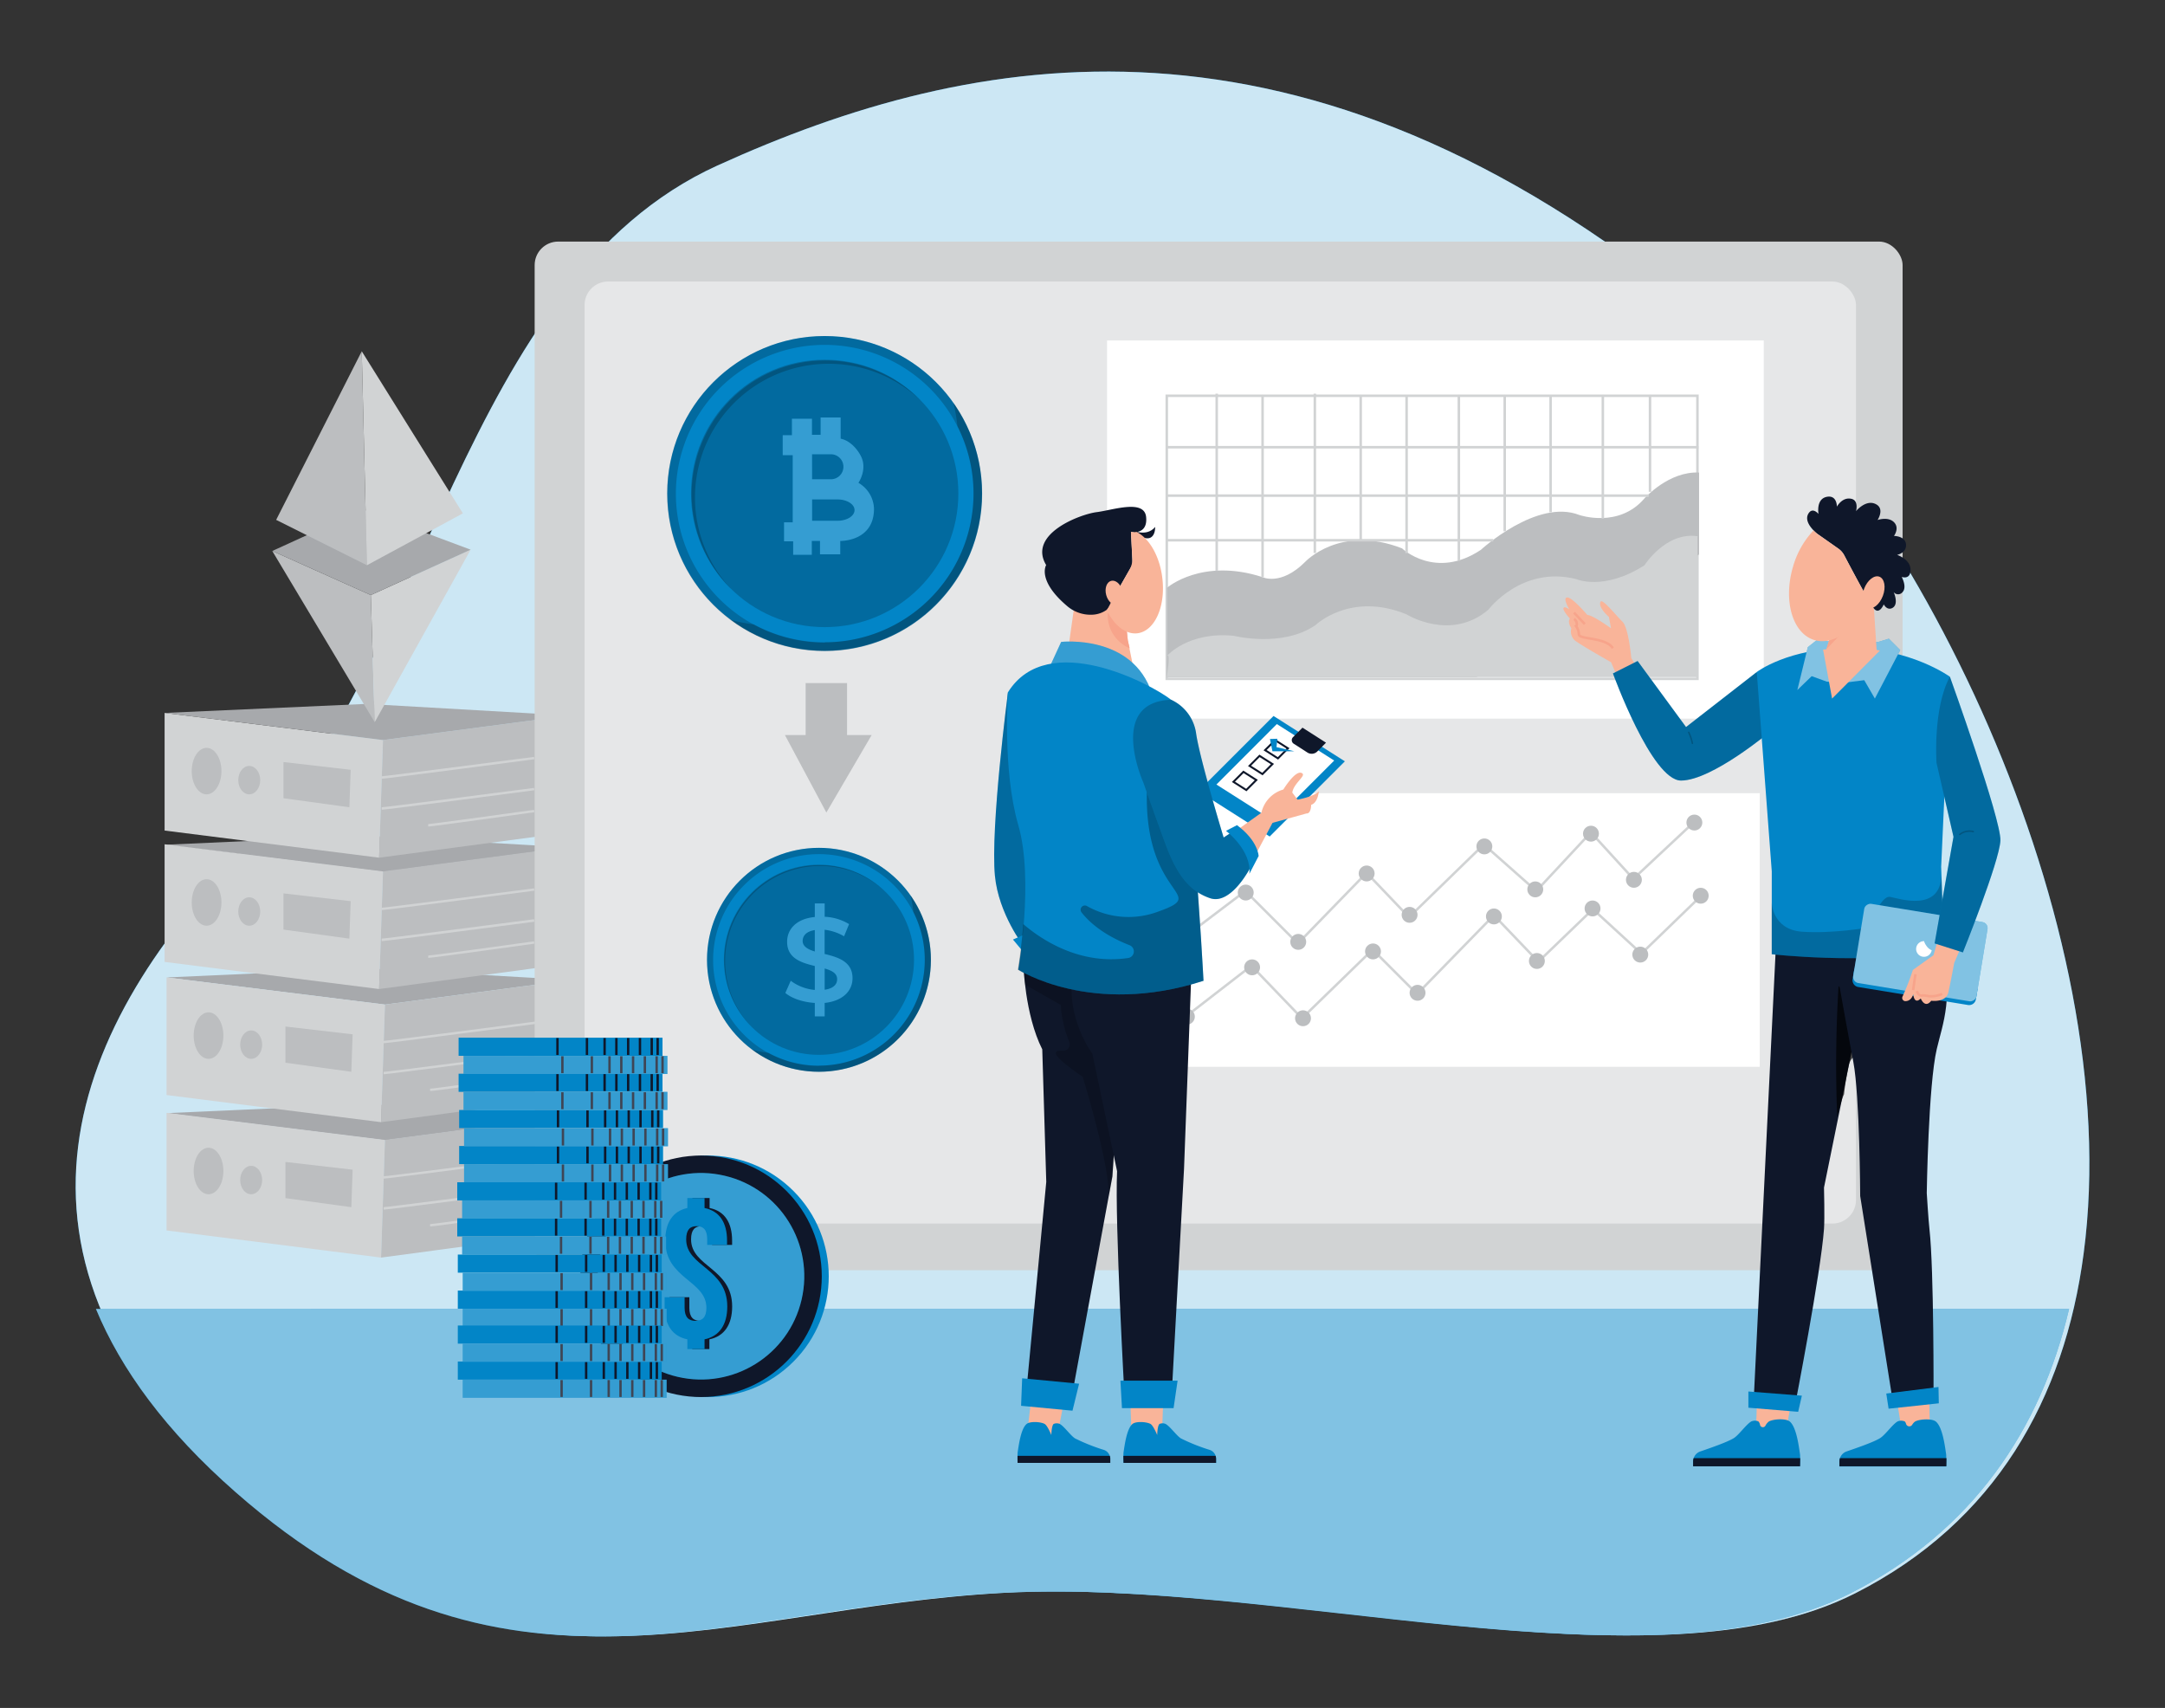 <svg id="f4b56c6e-2273-4b8b-8e2b-711316e198d9" data-name="Layer 1" xmlns="http://www.w3.org/2000/svg" xmlns:xlink="http://www.w3.org/1999/xlink" width="865.76" height="682.89" viewBox="0 0 865.76 682.89"><rect x="0" y="0" width="865.76" height="682.89" fill="#333333" stroke="none"/><defs><clipPath id="aa405b0b-98b9-43c9-aaf0-0d6ccf7eacbf"><polygon id="b7cbf6c3-5164-4d5d-9768-c5e688a5e0a3" data-name="SVGID" points="730.48 272.53 724.47 270.35 718.74 275.89 722.93 258.74 728 254.76 730.58 256.39 742.1 255.96 751.06 256.68 755.33 255.37 759.88 259.92 749.74 279.3 745.49 271.96 736.11 273.13 730.48 272.53" fill="none"/></clipPath><clipPath id="af7b96c0-cae8-46e5-92bf-6561eb7e9637"><rect id="a6984d32-ff81-4325-9cac-db3020ebd146" data-name="SVGID" x="751.88" y="355.89" width="32.09" height="49.95" rx="2.43" transform="translate(267.73 1076.97) rotate(-80.68)" fill="none"/></clipPath></defs><g id="ed5c380c-7f34-4d1a-a075-23f41ba4d9b6" data-name="freepik--background-simple--inject-1"><path d="M833.22,501.23c17.43-131-67.13-305-154.65-376.84C520.45-5.36,389.08,19.73,286.89,66.18S170.21,267.83,99.65,338-11,502.62,96,596.61s193.49,46.23,305.31,40.26,260.31,41,340.59.17C798,608.56,825.58,559.17,833.22,501.23Z" fill="#0285c7"/><path d="M833.22,501.23c17.43-131-67.13-305-154.65-376.84C520.45-5.36,389.08,19.73,286.89,66.18S170.21,267.83,99.65,338-11,502.62,96,596.61s193.49,46.23,305.31,40.26,260.31,41,340.59.17C798,608.56,825.58,559.17,833.22,501.23Z" fill="#fff" opacity="0.8" style="isolation:isolate"/></g><g id="ebbdab79-ed8c-434f-a496-ff92320c3e83" data-name="freepik--Floor--inject-1"><path d="M38.36,523.35c10,24.14,27.87,48.72,55.81,73.23,107.05,94,193.48,46.22,305.31,40.25s260.31,41,340.58.17c48.77-24.78,76-65.44,87.35-113.69Z" fill="#0285c7"/><path d="M38.36,523.35c10,24.14,27.87,48.72,55.81,73.23,107.05,94,193.48,46.22,305.31,40.25s260.31,41,340.58.17c48.77-24.78,76-65.44,87.35-113.69Z" fill="#fff" opacity="0.5" style="isolation:isolate"/></g><polygon points="227.56 338.8 146.43 334.15 65.82 337.76 153.15 348.62 227.56 338.8" fill="#a7a9ac"/><polygon points="228.34 391.84 147.21 387.19 66.6 390.81 153.93 401.66 228.34 391.84" fill="#a7a9ac"/><polygon points="228.34 446.1 147.21 441.45 66.6 445.07 153.93 455.92 228.34 446.1" fill="#a7a9ac"/><polygon points="65.82 285.05 65.82 332.08 151.6 342.93 153.15 295.9 65.82 285.05" fill="#d1d3d4"/><polygon points="153.15 295.9 227.56 286.09 224.98 333.11 151.6 342.93 153.15 295.9" fill="#bcbec0"/><polygon points="227.56 286.09 146.43 281.44 65.82 285.05 153.15 295.9 227.56 286.09" fill="#a7a9ac"/><ellipse cx="82.61" cy="308.31" rx="5.94" ry="9.3" fill="#bcbec0"/><ellipse cx="99.67" cy="311.92" rx="4.39" ry="5.68" fill="#bcbec0"/><polygon points="113.36 304.69 113.36 319.16 139.71 322.77 140.23 307.79 113.36 304.69" fill="#bcbec0"/><path d="M152.63,311.37v-1c1.21,0,40.38-5.07,60.92-7.74l.12.94C211.24,303.93,154.2,311.37,152.63,311.37Z" fill="#d1d3d4"/><path d="M152.63,323.77v-1c1.21,0,40.38-5.06,60.92-7.74l.12.94C211.24,316.33,154.2,323.77,152.63,323.77Z" fill="#d1d3d4"/><path d="M171.24,330.48v-1c1.19,0,28.19-3.71,42.3-5.68l.13.95C212,325,172.8,330.48,171.24,330.48Z" fill="#d1d3d4"/><polygon points="65.82 337.57 65.82 384.6 151.6 395.45 153.15 348.43 65.82 337.57" fill="#d1d3d4"/><polygon points="153.15 348.43 227.56 338.61 224.98 385.63 151.6 395.45 153.15 348.43" fill="#bcbec0"/><ellipse cx="82.61" cy="360.83" rx="5.94" ry="9.3" fill="#bcbec0"/><ellipse cx="99.67" cy="364.45" rx="4.39" ry="5.68" fill="#bcbec0"/><polygon points="113.36 357.21 113.36 371.68 139.71 375.3 140.23 360.31 113.36 357.21" fill="#bcbec0"/><path d="M152.63,363.89v-.95c1.21,0,40.38-5.07,60.92-7.75l.12.94C211.24,356.45,154.2,363.89,152.63,363.89Z" fill="#d1d3d4"/><path d="M152.63,376.29v-1c1.21,0,40.38-5.07,60.92-7.75l.12,1C211.24,368.85,154.2,376.29,152.63,376.29Z" fill="#d1d3d4"/><path d="M171.24,383v-.95c1.19,0,28.19-3.72,42.3-5.68l.13.94C212,377.55,172.8,383,171.24,383Z" fill="#d1d3d4"/><polygon points="66.6 390.81 66.6 437.83 152.38 448.68 153.93 401.66 66.6 390.81" fill="#d1d3d4"/><polygon points="153.93 401.66 228.34 391.84 225.75 438.87 152.38 448.68 153.93 401.66" fill="#bcbec0"/><ellipse cx="83.39" cy="414.06" rx="5.94" ry="9.3" fill="#bcbec0"/><ellipse cx="100.44" cy="417.68" rx="4.39" ry="5.68" fill="#bcbec0"/><polygon points="114.14 410.44 114.14 424.91 140.49 428.53 141.01 413.55 114.14 410.44" fill="#bcbec0"/><path d="M153.41,417.12v-.95c1.21,0,40.37-5.07,60.91-7.75l.12.95C212,409.68,155,417.12,153.41,417.12Z" fill="#d1d3d4"/><path d="M153.41,429.52v-.95c1.21,0,40.37-5.07,60.91-7.75l.12.95C212,422.08,155,429.52,153.41,429.52Z" fill="#d1d3d4"/><path d="M172,436.24v-.95c1.2,0,28.2-3.72,42.31-5.68l.13.94C212.78,430.78,173.58,436.24,172,436.24Z" fill="#d1d3d4"/><polygon points="66.6 444.95 66.6 491.97 152.38 502.82 153.93 455.8 66.6 444.95" fill="#d1d3d4"/><polygon points="153.93 455.8 228.34 445.98 225.75 493 152.38 502.82 153.93 455.8" fill="#bcbec0"/><ellipse cx="83.39" cy="468.2" rx="5.94" ry="9.3" fill="#bcbec0"/><ellipse cx="100.44" cy="471.82" rx="4.39" ry="5.68" fill="#bcbec0"/><polygon points="114.14 464.58 114.14 479.05 140.49 482.67 141.01 467.68 114.14 464.58" fill="#bcbec0"/><path d="M153.41,471.26v-.95c1.21,0,40.37-5.07,60.91-7.75l.12.95C212,463.82,155,471.26,153.41,471.26Z" fill="#d1d3d4"/><path d="M153.41,483.66v-1c1.21,0,40.37-5.07,60.91-7.75l.12,1C212,476.22,155,483.66,153.41,483.66Z" fill="#d1d3d4"/><path d="M172,490.38v-.95c1.2,0,28.2-3.72,42.31-5.68l.13.94C212.78,484.92,173.58,490.38,172,490.38Z" fill="#d1d3d4"/><polygon points="108.88 220.3 148.28 237.93 149.84 288.75 108.88 220.3" fill="#bcbec0"/><polygon points="188.21 219.78 148.28 237.93 149.84 288.75 188.21 219.78" fill="#d1d3d4"/><polygon points="188.21 219.78 145.17 203.71 108.88 220.3 148.28 237.93 188.21 219.78" fill="#a7a9ac"/><polygon points="110.43 207.86 146.73 226 144.66 140.45 110.43 207.86" fill="#bcbec0"/><polygon points="185.1 205.26 146.73 226 144.66 140.45 185.1 205.26" fill="#d1d3d4"/><rect x="213.8" y="96.59" width="547.03" height="411.27" rx="9.41" fill="#d1d3d4"/><rect x="233.76" y="112.56" width="508.43" height="376.66" rx="9.41" fill="#e6e7e8"/><rect x="442.7" y="136.13" width="262.61" height="151.2" fill="#fff"/><rect x="441.09" y="317.14" width="262.61" height="109.4" fill="#fff"/><rect x="466.58" y="158.24" width="212.21" height="113.18" fill="none" stroke="#d1d3d4" stroke-miterlimit="10"/><path d="M466.69,261.7V235s13.94-12.12,38.18-4.24c0,0,7.27,3.64,17-6.06,0,0,13.94-15.15,38.79-5.45,0,0,13.33,12.72,31.51.6,0,0,22.42-20.6,39.39-13.94,0,0,15.76,5.46,26.06-6.66,0,0,9.7-10.91,21.82-10.31V221.7l-89.09,49.09H466.58Z" fill="#bcbec0"/><line x1="466.67" y1="178.81" x2="679.19" y2="178.81" fill="none" stroke="#d1d3d4" stroke-miterlimit="10"/><line x1="466.67" y1="198.17" x2="659.31" y2="198.17" fill="none" stroke="#d1d3d4" stroke-miterlimit="10"/><line x1="466.67" y1="216.01" x2="597.14" y2="216.01" fill="none" stroke="#d1d3d4" stroke-miterlimit="10"/><line x1="486.55" y1="157.4" x2="486.55" y2="228.24" fill="none" stroke="#d1d3d4" stroke-miterlimit="10"/><line x1="504.89" y1="157.91" x2="504.89" y2="230.79" fill="none" stroke="#d1d3d4" stroke-miterlimit="10"/><line x1="525.79" y1="157.4" x2="525.79" y2="221.11" fill="none" stroke="#d1d3d4" stroke-miterlimit="10"/><line x1="544.13" y1="157.91" x2="544.13" y2="216.01" fill="none" stroke="#d1d3d4" stroke-miterlimit="10"/><line x1="562.48" y1="158.31" x2="562.48" y2="221.11" fill="none" stroke="#d1d3d4" stroke-miterlimit="10"/><line x1="583.38" y1="157.91" x2="583.38" y2="224.16" fill="none" stroke="#d1d3d4" stroke-miterlimit="10"/><line x1="601.72" y1="157.91" x2="601.72" y2="212.44" fill="none" stroke="#d1d3d4" stroke-miterlimit="10"/><line x1="620.07" y1="158.31" x2="620.07" y2="204.8" fill="none" stroke="#d1d3d4" stroke-miterlimit="10"/><line x1="640.96" y1="157.91" x2="640.96" y2="207.35" fill="none" stroke="#d1d3d4" stroke-miterlimit="10"/><line x1="659.82" y1="157.91" x2="659.82" y2="196.64" fill="none" stroke="#d1d3d4" stroke-miterlimit="10"/><polyline points="475.38 405.53 500.43 386.14 520.63 407.15 548.91 379.67 566.68 397.45 597.39 365.94 615.17 384.52 636.99 363.51 656.38 381.29 681.43 357.05" fill="none" stroke="#d1d3d4" stroke-miterlimit="10"/><polyline points="471.34 376.44 498 356.24 519.01 377.25 546.48 348.97 563.45 366.74 593.35 337.65 614.36 356.24 636.18 332.81 653.15 351.39 678.2 327.96" fill="none" stroke="#d1d3d4" stroke-miterlimit="10"/><circle cx="474.62" cy="406.49" r="3.18" fill="#bcbec0"/><circle cx="500.7" cy="386.77" r="3.18" fill="#bcbec0"/><circle cx="521.06" cy="407.13" r="3.18" fill="#bcbec0"/><circle cx="549.05" cy="380.41" r="3.18" fill="#bcbec0"/><circle cx="566.86" cy="396.95" r="3.18" fill="#bcbec0"/><circle cx="597.4" cy="366.42" r="3.18" fill="#bcbec0"/><circle cx="614.58" cy="384.23" r="3.18" fill="#bcbec0"/><circle cx="636.84" cy="363.23" r="3.18" fill="#bcbec0"/><circle cx="655.93" cy="381.68" r="3.18" fill="#bcbec0"/><circle cx="680.1" cy="358.14" r="3.18" fill="#bcbec0"/><path d="M466.69,262.21s8.48-9.8,26.67-8c0,0,19.39,4.9,32.72-4.29,0,0,13.94-13.48,36.36-4.29,0,0,17.58,11,32.73-1.84,0,0,13.33-17.76,35.15-12.25,0,0,10.91,4.9,27.27-5.51,0,0,8.49-13.48,21.21-11.64v56.36H466.58S468.2,260.68,466.69,262.21Z" fill="#d1d3d4"/><circle cx="472.07" cy="375.96" r="3.18" fill="#bcbec0"/><circle cx="498.16" cy="356.87" r="3.18" fill="#bcbec0"/><circle cx="519.15" cy="376.59" r="3.18" fill="#bcbec0"/><circle cx="546.51" cy="349.24" r="3.18" fill="#bcbec0"/><circle cx="563.68" cy="365.78" r="3.18" fill="#bcbec0"/><circle cx="593.58" cy="338.42" r="3.18" fill="#bcbec0"/><circle cx="613.94" cy="355.6" r="3.18" fill="#bcbec0"/><circle cx="636.21" cy="333.33" r="3.18" fill="#bcbec0"/><circle cx="653.38" cy="351.78" r="3.18" fill="#bcbec0"/><circle cx="677.56" cy="328.88" r="3.18" fill="#bcbec0"/><circle cx="327.49" cy="383.75" r="44.76" fill="#0285c7"/><circle cx="327.49" cy="383.74" r="38.02" opacity="0.2" style="isolation:isolate"/><path d="M354.87,357.36a38,38,0,0,0-53.76,53.79,38,38,0,0,1,53.14-54.39l.62.62Z" opacity="0.2" style="isolation:isolate"/><path d="M327.52,339a44.78,44.78,0,1,0,44.76,44.79v0A44.78,44.78,0,0,0,327.52,339Zm0,87.17a42.33,42.33,0,1,1,42.31-42.34h0a42.33,42.33,0,0,1-42.31,42.26Z" opacity="0.2" style="isolation:isolate"/><path d="M364.1,358a50.08,50.08,0,0,1,1.14,6.64A42.33,42.33,0,0,1,307.37,421a51.94,51.94,0,0,1-6.55-1.29A44.77,44.77,0,0,0,364.1,358Z" opacity="0.2" style="isolation:isolate"/><path d="M329.77,401v5.38h-3.94V401c-4.7-.29-9.27-1.82-11.77-4l2.15-4.85a18.83,18.83,0,0,0,9.62,3.66v-9.58c-5.33-1.3-11.07-3-11.07-9.68,0-4.9,3.56-9.18,11.07-9.9v-5.43h3.94v5.34a20.54,20.54,0,0,1,9.76,2.93l-2,4.86a19.88,19.88,0,0,0-7.78-2.61v9.69c5.33,1.29,11.16,3,11.16,9.68C340.93,395.93,337.31,400.19,329.77,401Zm-3.94-20.56v-8.57c-3.42.54-4.86,2.27-4.86,4.39s2.08,3.36,4.86,4.18Zm8.94,11.07c0-2.36-2.12-3.46-5-4.28v8.51c3.5-.51,5-2.14,5-4.21Z" fill="#0285c7"/><g opacity="0.2"><path d="M329.77,401v5.38h-3.94V401c-4.7-.29-9.27-1.82-11.77-4l2.15-4.85a18.83,18.83,0,0,0,9.62,3.66v-9.58c-5.33-1.3-11.07-3-11.07-9.68,0-4.9,3.56-9.18,11.07-9.9v-5.43h3.94v5.34a20.54,20.54,0,0,1,9.76,2.93l-2,4.86a19.88,19.88,0,0,0-7.78-2.61v9.69c5.33,1.29,11.16,3,11.16,9.68C340.93,395.93,337.31,400.19,329.77,401Zm-3.94-20.56v-8.57c-3.42.54-4.86,2.27-4.86,4.39s2.08,3.36,4.86,4.18Zm8.94,11.07c0-2.36-2.12-3.46-5-4.28v8.51c3.5-.51,5-2.14,5-4.21Z" fill="#fff"/></g><circle cx="329.78" cy="197.3" r="62.94" fill="#0285c7"/><circle cx="329.78" cy="197.29" r="53.46" opacity="0.2" style="isolation:isolate"/><path d="M368.28,160.2a53.48,53.48,0,0,0-75.6,75.62,53.46,53.46,0,1,1,74.73-76.47q.45.42.87.87Z" opacity="0.2" style="isolation:isolate"/><path d="M329.82,134.36a63,63,0,1,0,62.94,63v0A63,63,0,0,0,329.82,134.36Zm0,122.57a59.52,59.52,0,1,1,59.5-59.53v0a59.52,59.52,0,0,1-59.5,59.41Z" opacity="0.2" style="isolation:isolate"/><path d="M381.26,161.05a70.66,70.66,0,0,1,1.6,9.34,59.52,59.52,0,0,1-81.37,79.28,72.19,72.19,0,0,1-9.22-1.8,63,63,0,0,0,89-86.82Z" opacity="0.2" style="isolation:isolate"/><path d="M343.26,193.05s4-5.71.69-11.25c0,0-2.77-5.36-7.79-6.4v-8.48h-8v6.92h-3.47v-6.41h-8V174H313v8h4v26.84h-3.46v7.61h3.64v5.37h7.44v-5.54h3.29v5.36H336v-5.36s13.32.34,13.5-12.64A12.36,12.36,0,0,0,343.26,193.05Zm-18.53-11.42h7.55a5,5,0,0,1,0,10h-7.54Zm17,22.26c.06,2.38-3,4.33-6.78,4.33h-10.2v-8.53h10.2c3.7,0,6.72,1.87,6.78,4.2Z" fill="#0285c7"/><path d="M343.26,193.05s4-5.71.69-11.25c0,0-2.77-5.36-7.79-6.4v-8.48h-8v6.92h-3.47v-6.41h-8V174H313v8h4v26.84h-3.46v7.61h3.64v5.37h7.44v-5.54h3.29v5.36H336v-5.36s13.32.34,13.5-12.64A12.36,12.36,0,0,0,343.26,193.05Zm-18.53-11.42h7.55a5,5,0,0,1,0,10h-7.54Zm17,22.26c.06,2.38-3,4.33-6.78,4.33h-10.2v-8.53h10.2c3.7,0,6.72,1.87,6.78,4.2Z" fill="#fff" opacity="0.2"/><polygon points="322.17 293.89 322.17 273.12 338.73 273.12 338.73 293.89 348.57 293.89 330.45 324.88 313.88 293.89 322.17 293.89" fill="#bcbec0"/><polygon points="702.92 550.73 702.15 573.37 713.87 573.93 718.13 550.73 702.92 550.73" fill="#f9b499"/><path d="M680,580.31c4-1.37,10.78-3.71,13.34-5.31,2.06-1.29,4.93-5.49,7-6.67a3.57,3.57,0,0,1,2.83,0,2.65,2.65,0,0,1,.65,1.37A1.16,1.16,0,0,0,706,570a4.87,4.87,0,0,1,1.37-1.65c1.81-1,6.71-1.3,8.32,0,2.66,2.18,3.62,9.7,4.11,13.09.13.74,0,4.85,0,4.85H677.05v-1.88A4.29,4.29,0,0,1,680,580.31Z" fill="#0285c7"/><path d="M719.82,586.28H677.05V584.4a3.85,3.85,0,0,1,.23-1.38h42.6C719.88,584.47,719.82,586.28,719.82,586.28Z" fill="#0f172a"/><path d="M710.31,375.24l-9,184.11,16.46,2.74s10.37-53.28,11.63-70.73c.31-4.12,0-16.54,0-16.54l11.65-57.33s7.67-7.08,8.56-40.78Z" fill="#0f172a"/><path d="M734.68,446.5c.63-2.67,1.37-5.29,2.26-7.89a11.33,11.33,0,0,1,.47-1.06A102.86,102.86,0,0,1,739.29,426a6.4,6.4,0,0,1,2.18-3.65,5.3,5.3,0,0,1,3.47-3,70.87,70.87,0,0,0-2.3-10.47c-1-3.59-2.75-7-3.26-10.75-.13-1-.68-2-.5-2.07a33.64,33.64,0,0,1-3.46-1.57l-.21-.16A519.14,519.14,0,0,0,734.68,446.5Z" opacity="0.7" style="isolation:isolate"/><polygon points="699.16 562.85 719.07 564.48 720.55 558.03 699.16 556.36 699.16 562.85" fill="#0285c7"/><polygon points="756.64 547.95 760.88 574.41 771.72 573.56 771.36 546.46 756.64 547.95" fill="#f9b499"/><path d="M738.49,580.31c4-1.37,10.8-3.71,13.35-5.31,2.06-1.29,4.94-5.49,7-6.67a3.59,3.59,0,0,1,2.84,0,2.1,2.1,0,0,1,.51.92,1.36,1.36,0,0,0,1.69,1,1.34,1.34,0,0,0,.83-.66,4.23,4.23,0,0,1,1.1-1.21c1.81-1,6.71-1.3,8.31,0,2.67,2.18,3.63,9.7,4.12,13.09.11.74,0,4.86,0,4.86H735.56V584.4A4.29,4.29,0,0,1,738.49,580.31Z" fill="#0285c7"/><path d="M778.33,586.28H735.56V584.4a4.07,4.07,0,0,1,.22-1.38h42.59C778.37,584.47,778.33,586.28,778.33,586.28Z" fill="#0f172a"/><path d="M733.22,380.8s4.12,23.83,7.91,43.81c2.58,13.56,2.74,53.6,2.74,53.6L757,560.9l16.2-2.18s.2-50.9-1.63-67.23c-.41-3.63-1.08-14.43-1.08-14.43s.62-43.19,4-57.62c2.39-10.29,7.13-21.1,1.37-42.18Z" fill="#0f172a"/><polygon points="754.3 557.18 755.23 563.24 775.31 561.09 775.18 554.56 754.3 557.18" fill="#0285c7"/><path d="M656.77,270.57l-4.43-7.45s-1.07-12.17-3.54-14.55-8-9.35-8.74-8c-1.24,2.19,3.33,6.1,3.33,6.1l.84,4.53s-7.39-5.32-9.48-5.32c0,0-5.9-7-8-7s.85,4.83.85,4.83-2-1.52-2.38-.57,2.57,4.18,2.57,4.18-1.14,1.23.57,3.88a4.84,4.84,0,0,0,1.38,4.84c2.27,1.82,14.51,8.74,14.51,8.74l4.12,9.69Z" fill="#f9b499"/><path d="M629.43,247.53s1.62.66.94,3a5.78,5.78,0,0,1,1,3.13c.16,2.09,10.72,1.06,13.58,5.49" fill="none" stroke="#f7a48b" stroke-miterlimit="10"/><line x1="629.43" y1="244.97" x2="633.74" y2="249.52" fill="none" stroke="#f7a48b" stroke-miterlimit="10"/><path d="M702.51,268.69l-28.28,22-19.37-26.4L645,269.26s15.5,42.83,27.23,42.83c12.47,0,36.18-20,36.18-20S709.9,288.24,702.51,268.69Z" fill="#0285c7"/><path d="M702.51,268.69l-28.28,22-19.37-26.4L645,269.26s15.5,42.83,27.23,42.83c12.47,0,36.18-20,36.18-20S709.9,288.24,702.51,268.69Z" opacity="0.2" style="isolation:isolate"/><g opacity="0.2" style="isolation:isolate"><path d="M676.77,297.51a.28.28,0,0,1-.28-.23,19.77,19.77,0,0,0-1.45-4.34.29.29,0,0,1,.14-.39.3.3,0,0,1,.39.14,20.24,20.24,0,0,1,1.49,4.47.3.3,0,0,1-.23.35Z"/></g><path d="M702.51,268.69l6,79.72v33.11s34.7,4.12,68.92-.87l-1.18-34.1,3.47-76s-15.88-11.49-40.27-11.49S702.51,268.69,702.51,268.69Z" fill="#0285c7"/><path d="M777.45,380.65l-1.09-30.56c-.59,14.72-16.84,9.2-20.51,8.51-3.94-.74-8.47,12.24-8.47,12.24s-15.09,2.59-26.9,1.67-12-11.7-12-11.7v20.71S743.23,385.69,777.45,380.65Z" opacity="0.2" style="isolation:isolate"/><polygon points="730.48 272.53 724.47 270.35 718.74 275.89 722.93 258.74 728 254.76 730.58 256.39 742.1 255.96 751.06 256.68 755.33 255.37 759.88 259.92 749.74 279.3 745.49 271.96 736.11 273.13 730.48 272.53" fill="#0285c7"/><g clip-path="url(#aa405b0b-98b9-43c9-aaf0-0d6ccf7eacbf)"><polygon points="730.48 272.53 724.47 270.35 718.74 275.89 722.93 258.74 728 254.76 730.58 256.39 742.1 255.96 751.06 256.68 755.33 255.37 759.88 259.92 749.74 279.3 745.49 271.96 736.11 273.13 730.48 272.53" fill="#fff" opacity="0.5" style="isolation:isolate"/></g><path d="M750.44,259.86l-1.37-21-13.25,2.35-2.75,9.85-2.74,8.53-1.3.14,3.6,19.59,19.13-19.21Z" fill="#f9b499"/><path d="M741.52,387.3l-.7,4.24a2.75,2.75,0,0,0,2.21,3.08l44,7.22a2.75,2.75,0,0,0,3.09-2.21l.68-4.24Z" fill="#0285c7"/><rect x="751.88" y="355.89" width="32.09" height="49.95" rx="2.43" transform="translate(267.73 1076.97) rotate(-80.68)" fill="#0285c7"/><g clip-path="url(#af7b96c0-cae8-46e5-92bf-6561eb7e9637)"><rect x="751.88" y="355.89" width="32.09" height="49.95" rx="2.43" transform="translate(267.73 1076.97) rotate(-80.68)" fill="#fff" opacity="0.5" style="isolation:isolate"/></g><path d="M775.6,373.69l-2.43,8.23-8.23,5.89a97.49,97.49,0,0,1-4.11,10.57,1.28,1.28,0,0,0,.51,1.75,1.21,1.21,0,0,0,.56.16c1.13,0,2.47-.53,3.19-2.74,0,0,.32,4.33,3,1.68,0,0,1.64,4.2,4.19.9,0,0,5.91.87,6.86-3.39S781.47,385,781.47,385l3.76-8.82Z" fill="#f9b499"/><line x1="765.04" y1="395.86" x2="765.97" y2="389.51" fill="none" stroke="#f7a48b" stroke-miterlimit="10"/><path d="M766.51,396.27s.64,2.1,2.09,1.76,3.53,1.27,8.06-.63" fill="none" stroke="#f7a48b" stroke-miterlimit="10"/><path d="M779.74,270.57s20.58,57.18,20.2,65.53-15,44.7-15,44.7l-11.31-3.6,7.55-42.62L774.39,305S772.86,283.24,779.74,270.57Z" fill="#0285c7"/><path d="M779.74,270.57s20.58,57.18,20.2,65.53-15,44.7-15,44.7l-11.31-3.6,7.55-42.62L774.39,305S772.86,283.24,779.74,270.57Z" opacity="0.2" style="isolation:isolate"/><g opacity="0.2" style="isolation:isolate"><path d="M783.7,333.92a.32.32,0,0,1-.24-.11.3.3,0,0,1,.06-.41,6.65,6.65,0,0,1,5.65-1.19.29.29,0,0,1-.14.57,6.08,6.08,0,0,0-5.16,1.08A.27.27,0,0,1,783.7,333.92Z"/></g><path d="M770.32,378.11a5.71,5.71,0,0,1-.91-1.81,3.13,3.13,0,1,0,3.05,3.63h0A4.68,4.68,0,0,1,770.32,378.11Z" fill="#fff"/><polygon points="730.33 259.63 732.42 252.88 744.2 244.99 730.33 259.63" fill="#f7a48b"/><path d="M764,227.81c0,4.19-3.54,2.85-3.54,2.85s2.23,4,.38,6.05a2.25,2.25,0,0,1-3.13.47,2.33,2.33,0,0,1-.47-.47s2.32,5-.61,6.43c-2.1,1-3.34-1.49-3.34-1.49s-1.77,4.3-3.91,1.67a34.5,34.5,0,0,1-2.06-3.23c-3-5.16-8-14.54-9.9-18.19a7.12,7.12,0,0,0-2.2-2.49l-8.52-6a14.84,14.84,0,0,1-1.49-1.36c-1.64-1.69-3.76-4.66-1.71-7.17,1.62-1.95,3.7.61,3.7.61s-1.11-6,3.35-6.85c4.11-.77,4,3.94,4,3.94s2.12-4,5.84-3.13c3,.71,1.82,4.91,1.82,4.91s4-4.91,8-2.75c3.53,1.85.62,6.3.62,6.3s4.2-1.48,6.55.88,0,5.49,0,5.49,4.62,0,4.82,3.45-3.58,4.12-3.58,4.12S764,223.61,764,227.81Z" fill="#0f172a"/><path d="M747.31,240.09c-4.72,11.25-13.87,18.16-21.73,15.83-8.77-2.6-12.6-15.75-8.56-29.37a35.07,35.07,0,0,1,8.18-14.47,14.84,14.84,0,0,0,1.49,1.36l8.22,5.76a8.61,8.61,0,0,1,2.67,3C739.61,226.08,744.39,235.08,747.31,240.09Z" fill="#f9b499"/><ellipse cx="749.2" cy="236.86" rx="6.7" ry="4.01" transform="translate(262.79 853.96) rotate(-69.3)" fill="#f9b499"/><polygon points="451 256.04 453.5 268.35 425.76 269.51 430.58 235.41 449.26 237.58 451 256.04" fill="#f9b499"/><path d="M451.79,211.59s6.44,3.6,10.15-.9C461.94,210.69,462.35,220.29,451.79,211.59Z" fill="#0f172a"/><polygon points="414.87 537.9 410.86 572.37 422.78 574.21 429.36 540.13 414.87 537.9" fill="#f9b499"/><path d="M409.26,385.56s.48,20,7.53,34l1.6,53L410.26,558l18.09,1.73,16.47-89.34,5.48-80.94Z" fill="#0f172a"/><path d="M447.75,428.38l-1.51-9.51L439.38,389l-1.26-.64-28.81-2.75a67.55,67.55,0,0,0,.65,8.12l14.22,8.07a47.64,47.64,0,0,0,3.39,14.75,2.59,2.59,0,0,1-1.4,3.39,2.62,2.62,0,0,1-1.21.19c-1.46-.11-2.74,0-2.74,1,0,2.22,10.73,9.4,10.73,9.4s10.82,35,10.44,47.9l1.47-7.95Z" opacity="0.2" style="isolation:isolate"/><polygon points="451.25 540.16 452.55 574.84 464.61 574.84 465.9 540.16 451.25 540.16" fill="#f9b499"/><path d="M483.82,579.73a76.11,76.11,0,0,1-11.58-4.61c-1.78-1.12-4.28-4.75-6.12-5.78a3,3,0,0,0-2.44,0c-.88.71-.92,4.43-.92,4.43s-1.55-3.79-2.68-4.43c-1.56-.88-5.81-1.14-7.2,0-2.3,1.88-3.14,8.41-3.59,11.35-.11.64,0,4.21,0,4.21h37v-1.64A3.73,3.73,0,0,0,483.82,579.73Z" fill="#0285c7"/><path d="M476.48,387.21l-3,80.13-5,91.49H449.71s-3.95-70.23-3-90.54l-9.89-47s-10.39-13.86-7.92-30.66Z" fill="#0f172a"/><polygon points="448.04 552.03 448.66 563.03 469.3 563.03 470.91 552.03 448.04 552.03" fill="#0285c7"/><polygon points="408.75 551.08 408.32 562.08 428.88 564.04 431.52 553.25 408.75 551.08" fill="#0285c7"/><polygon points="507.73 334.46 479.21 316.32 509.27 286.27 537.8 304.4 507.73 334.46" fill="#0285c7"/><polygon points="509.36 328.26 486.43 313.68 510.6 289.5 533.53 304.09 509.36 328.26" fill="#fff"/><path d="M511.09,303.72,505.27,300l4.57-4.55,5.82,3.69Zm-4.58-3.84,4.47,2.85,3.44-3.44L510,296.45Z" fill="#0f172a"/><path d="M504.88,310l-5.82-3.71,4.56-4.57,5.83,3.71Zm-4.59-3.85,4.48,2.85,3.44-3.44-4.49-2.85Z" fill="#0f172a"/><path d="M498.44,316.38l-5.83-3.71,4.57-4.57,5.82,3.71Zm-4.59-3.84,4.48,2.85,3.43-3.44-4.47-2.85Z" fill="#0f172a"/><path d="M520.85,290.94l-3.79,3.8a1.69,1.69,0,0,0,0,2.39,1.09,1.09,0,0,0,.29.23l5.48,3.53a3.17,3.17,0,0,0,3.93-.42l3.5-3.52Z" fill="#0f172a"/><path d="M419.35,267.53l5-10.88s28.68-3.21,36.34,20.77Z" fill="#0285c7"/><path d="M419.35,267.53l5-10.88s28.68-3.21,36.34,20.77Z" fill="#fff" opacity="0.2" style="isolation:isolate"/><path d="M403.07,276.8S396,331,397.87,350.25c1.48,15.2,11.5,28.07,11.5,28.07l14.84-5.82-7.55-22.25s2.35-40.06,4.57-49.39Z" fill="#0285c7"/><path d="M403.07,276.8S396,331,397.87,350.25c1.48,15.2,11.5,28.07,11.5,28.07l14.84-5.82-7.55-22.25s2.35-40.06,4.57-49.39Z" opacity="0.2" style="isolation:isolate"/><polygon points="405.07 375.66 409.26 380.67 426.4 373.98 424.18 367.3 405.07 375.66" fill="#0285c7"/><path d="M403.07,276.8s-2.24,31.16,4.12,53.05,0,57.85,0,57.85,29.23,18.92,74.08,4.45c0,0-5.56-106.46-13-112.39S419,251.21,403.07,276.8Z" fill="#0285c7"/><path d="M481.27,392.15s-1.91-36.49-5-67.94c-6.49-15.75-17.09-36.72-17.66-7.27-.82,42.6,25.4,40.09,4.63,47.51a33.77,33.77,0,0,1-28.65-2.22,1.7,1.7,0,0,0-2.11,2.56c5.21,6.63,13.13,10.76,19.21,13.13a2.66,2.66,0,0,1-.55,5.12c-19.57,2.89-34.9-7.51-41.94-13.56-.82,10.49-2.18,18.22-2.18,18.22S436.42,406.62,481.27,392.15Z" opacity="0.3" style="isolation:isolate"/><path d="M468.32,279.78a17.45,17.45,0,0,1,10,13.52c1.48,10.21,11,41.56,11,41.56l3.15-2.05A13.12,13.12,0,0,1,500,346.88S492.32,362,483.9,359.13c-8.66-2.94-13.5-10-17.83-21.6-2.29-6.17-8.91-24.77-8.91-24.77S442.76,280.69,468.32,279.78Z" fill="#0285c7"/><path d="M468.32,279.78a17.45,17.45,0,0,1,10,13.52c1.48,10.21,11,41.56,11,41.56l3.15-2.05A13.12,13.12,0,0,1,500,346.88S492.32,362,483.9,359.13c-8.66-2.94-13.5-10-17.83-21.6-2.29-6.17-8.91-24.77-8.91-24.77S442.76,280.69,468.32,279.78Z" opacity="0.2" style="isolation:isolate"/><path d="M494.53,332l9.89-7.05a12.51,12.51,0,0,1,8.78-9.28s4.57-7.54,7.17-6.66-3.09,4-3.59,7.9l2.1,2.81s6.86-1.21,8.54-3.43c0,0-.37,4.71-3.09,5.49,0,0,0,3.58-1.85,3.46L508.87,329,501,343.8Z" fill="#f9b499"/><path d="M490.27,332.2s10.31,7.79,9.33,17.19l3.71-7.12s-.12-6-8.65-12.35Z" fill="#0285c7"/><path d="M449.29,584.9h37v-1.64a4,4,0,0,0-.19-1.18H449.23C449.23,583.33,449.29,584.9,449.29,584.9Z" fill="#0f172a"/><path d="M441.48,579.73a76.53,76.53,0,0,1-11.58-4.61c-1.78-1.12-4.28-4.75-6.1-5.78a3.09,3.09,0,0,0-2.46,0c-.87.71-.92,4.43-.92,4.43s-1.53-3.79-2.67-4.43c-1.57-.88-5.82-1.14-7.2,0-2.31,1.88-3.15,8.41-3.6,11.35-.11.64,0,4.21,0,4.21h37v-1.64A3.71,3.71,0,0,0,441.48,579.73Z" fill="#0285c7"/><path d="M406.92,584.9H444v-1.64a3.7,3.7,0,0,0-.2-1.18h-36.9C406.87,583.33,406.92,584.9,406.92,584.9Z" fill="#0f172a"/><polygon points="507.84 295.47 508.83 300.38 517.58 300.38 510.46 298.72 510.8 295.38 507.84 295.47" fill="#0285c7"/><path d="M450.56,252.42,451,256l.76,3.22a14.82,14.82,0,0,1-7.25-6.73A14.6,14.6,0,0,1,443,245l10.42,2.58Z" fill="#f7a48b"/><path d="M454.52,212.72a7.16,7.16,0,0,1-2.24,0l.64,12.91-8.23,14.46-.89,2.23-1.26,1.51a10.54,10.54,0,0,1-5.6,1.94,14.39,14.39,0,0,1-10.26-3.5c-12.12-10.29-8.33-16.34-8.33-16.34-7.47-12.46,13.65-20.34,20.19-21.16s19.11-5.3,19.79,2C458.75,211.21,456.41,212.44,454.52,212.72Z" fill="#0f172a"/><path d="M454.88,253.2c-4.68.59-9.3-3.13-12.24-9.15l2.05-4,7.09-12.46a7.9,7.9,0,0,0,1-4.3l-.53-10.61a7.16,7.16,0,0,0,2.24,0c5,2.48,9.19,9.51,10.28,18.2C466.25,242.35,461.81,252.32,454.88,253.2Z" fill="#f9b499"/><ellipse cx="443.37" cy="237.22" rx="3.35" ry="4.93" transform="matrix(0.97, -0.26, 0.26, 0.97, -46.14, 122.2)" fill="#f9b499"/><circle cx="283.13" cy="510.3" r="48.28" transform="translate(-277.91 349.67) rotate(-45)" fill="#0285c7"/><circle cx="280.34" cy="510.3" r="48.28" fill="#0f172a"/><circle cx="280.34" cy="510.29" r="41.29" transform="translate(-280.19 667.77) rotate(-76.91)" fill="#0285c7"/><circle cx="280.34" cy="510.29" r="41.29" transform="translate(-280.19 667.77) rotate(-76.91)" fill="#fff" opacity="0.2"/><path d="M276.89,483v-4h6.87v4c6,1.22,9,5.81,9,13.07v1.68h-8v-2.22c0-3.81-1.53-5.27-4.2-5.27s-4.21,1.45-4.21,5.27c0,11,16.43,11.54,16.43,26.83,0,7.26-3.13,11.92-9.1,13.15v3.89h-6.87V535.5c-6-1.23-9.09-5.89-9.09-13.15v-3.67h7.94v4.24c0,3.81,1.69,5.2,4.36,5.2s4.36-1.38,4.36-5.2c0-11-16.44-11.54-16.44-26.82C268,488.87,271,484.29,276.89,483Z" fill="#0f172a"/><path d="M274.86,483v-4h6.88v4c6,1.22,9,5.81,9,13.07v1.68H282.8v-2.22c0-3.81-1.52-5.27-4.2-5.27s-4.2,1.45-4.2,5.27c0,11,16.43,11.54,16.43,26.83,0,7.26-3.13,11.92-9.09,13.15v3.89h-6.88V535.5c-6.05-1.23-9.09-5.89-9.09-13.15v-3.67h8v4.24c0,3.81,1.68,5.2,4.36,5.2s4.35-1.38,4.35-5.2c0-11-16.43-11.54-16.43-26.82C266,488.87,269,484.29,274.86,483Z" fill="#0285c7"/><rect x="183.39" y="414.9" width="81.54" height="7.25" fill="#0285c7"/><rect x="260.14" y="415.06" width="0.95" height="6.76" fill="#0f172a"/><rect x="262.51" y="415.06" width="0.95" height="6.76" fill="#0f172a"/><rect x="255.44" y="415.06" width="0.95" height="6.76" fill="#0f172a"/><rect x="250.72" y="415.06" width="0.95" height="6.76" fill="#0f172a"/><rect x="246.01" y="415.06" width="0.95" height="6.76" fill="#0f172a"/><rect x="241.3" y="415.06" width="0.95" height="6.76" fill="#0f172a"/><rect x="234.24" y="415.06" width="0.95" height="6.76" fill="#0f172a"/><rect x="222.45" y="415.06" width="0.95" height="6.76" fill="#0f172a"/><rect x="183.39" y="429.3" width="81.54" height="7.25" fill="#0285c7"/><rect x="260.14" y="429.46" width="0.95" height="6.76" fill="#0f172a"/><rect x="262.51" y="429.46" width="0.95" height="6.76" fill="#0f172a"/><rect x="255.44" y="429.46" width="0.95" height="6.76" fill="#0f172a"/><rect x="250.72" y="429.46" width="0.95" height="6.76" fill="#0f172a"/><rect x="246.01" y="429.46" width="0.95" height="6.76" fill="#0f172a"/><rect x="241.3" y="429.46" width="0.95" height="6.76" fill="#0f172a"/><rect x="234.24" y="429.46" width="0.95" height="6.76" fill="#0f172a"/><rect x="222.45" y="429.46" width="0.95" height="6.76" fill="#0f172a"/><rect x="185.36" y="422.17" width="81.54" height="7.25" fill="#0285c7"/><rect x="262.11" y="422.33" width="0.95" height="6.76" fill="#0f172a"/><rect x="264.47" y="422.33" width="0.95" height="6.76" fill="#0f172a"/><rect x="257.4" y="422.33" width="0.95" height="6.76" fill="#0f172a"/><rect x="252.69" y="422.33" width="0.95" height="6.76" fill="#0f172a"/><rect x="247.98" y="422.33" width="0.95" height="6.76" fill="#0f172a"/><rect x="243.26" y="422.33" width="0.95" height="6.76" fill="#0f172a"/><rect x="236.2" y="422.33" width="0.95" height="6.76" fill="#0f172a"/><rect x="224.42" y="422.33" width="0.95" height="6.76" fill="#0f172a"/><rect x="185.36" y="422.17" width="81.54" height="7.25" fill="#fff" opacity="0.2"/><rect x="185.36" y="436.55" width="81.54" height="7.25" fill="#0285c7"/><rect x="262.11" y="436.71" width="0.95" height="6.76" fill="#0f172a"/><rect x="264.47" y="436.71" width="0.95" height="6.76" fill="#0f172a"/><rect x="257.4" y="436.71" width="0.95" height="6.76" fill="#0f172a"/><rect x="252.69" y="436.71" width="0.95" height="6.76" fill="#0f172a"/><rect x="247.98" y="436.71" width="0.95" height="6.76" fill="#0f172a"/><rect x="243.26" y="436.71" width="0.95" height="6.76" fill="#0f172a"/><rect x="236.2" y="436.71" width="0.95" height="6.76" fill="#0f172a"/><rect x="224.42" y="436.71" width="0.95" height="6.76" fill="#0f172a"/><rect x="185.36" y="436.55" width="81.54" height="7.25" fill="#fff" opacity="0.2"/><rect x="183.61" y="443.8" width="81.54" height="7.25" fill="#0285c7"/><rect x="260.37" y="443.96" width="0.95" height="6.76" fill="#0f172a"/><rect x="262.73" y="443.96" width="0.95" height="6.76" fill="#0f172a"/><rect x="255.66" y="443.96" width="0.95" height="6.76" fill="#0f172a"/><rect x="250.94" y="443.96" width="0.95" height="6.76" fill="#0f172a"/><rect x="246.23" y="443.96" width="0.95" height="6.76" fill="#0f172a"/><rect x="241.52" y="443.96" width="0.95" height="6.76" fill="#0f172a"/><rect x="234.46" y="443.96" width="0.95" height="6.76" fill="#0f172a"/><rect x="222.67" y="443.96" width="0.95" height="6.76" fill="#0f172a"/><rect x="183.61" y="458.2" width="81.54" height="7.25" fill="#0285c7"/><rect x="260.37" y="458.37" width="0.95" height="6.76" fill="#0f172a"/><rect x="262.73" y="458.37" width="0.95" height="6.76" fill="#0f172a"/><rect x="255.66" y="458.37" width="0.95" height="6.76" fill="#0f172a"/><rect x="250.94" y="458.37" width="0.95" height="6.76" fill="#0f172a"/><rect x="246.23" y="458.37" width="0.95" height="6.76" fill="#0f172a"/><rect x="241.52" y="458.37" width="0.95" height="6.76" fill="#0f172a"/><rect x="234.46" y="458.37" width="0.95" height="6.76" fill="#0f172a"/><rect x="222.67" y="458.37" width="0.95" height="6.76" fill="#0f172a"/><rect x="185.58" y="451.08" width="81.54" height="7.25" fill="#0285c7"/><rect x="262.33" y="451.24" width="0.95" height="6.76" fill="#0f172a"/><rect x="264.69" y="451.24" width="0.95" height="6.76" fill="#0f172a"/><rect x="257.62" y="451.24" width="0.95" height="6.76" fill="#0f172a"/><rect x="252.91" y="451.24" width="0.95" height="6.76" fill="#0f172a"/><rect x="248.2" y="451.24" width="0.95" height="6.76" fill="#0f172a"/><rect x="243.48" y="451.24" width="0.95" height="6.76" fill="#0f172a"/><rect x="236.42" y="451.24" width="0.95" height="6.76" fill="#0f172a"/><rect x="224.64" y="451.24" width="0.95" height="6.76" fill="#0f172a"/><rect x="185.58" y="451.08" width="81.54" height="7.25" fill="#fff" opacity="0.2"/><rect x="185.58" y="465.46" width="81.54" height="7.25" fill="#0285c7"/><rect x="262.33" y="465.62" width="0.95" height="6.76" fill="#0f172a"/><rect x="264.69" y="465.62" width="0.95" height="6.76" fill="#0f172a"/><rect x="257.62" y="465.62" width="0.95" height="6.76" fill="#0f172a"/><rect x="252.91" y="465.62" width="0.95" height="6.76" fill="#0f172a"/><rect x="248.2" y="465.62" width="0.95" height="6.76" fill="#0f172a"/><rect x="243.48" y="465.62" width="0.95" height="6.76" fill="#0f172a"/><rect x="236.42" y="465.62" width="0.95" height="6.76" fill="#0f172a"/><rect x="224.64" y="465.62" width="0.95" height="6.76" fill="#0f172a"/><rect x="185.58" y="465.46" width="81.54" height="7.25" fill="#fff" opacity="0.2"/><rect x="182.85" y="472.71" width="81.54" height="7.25" fill="#0285c7"/><rect x="259.6" y="472.87" width="0.95" height="6.76" fill="#0f172a"/><rect x="261.97" y="472.87" width="0.95" height="6.76" fill="#0f172a"/><rect x="254.9" y="472.87" width="0.95" height="6.76" fill="#0f172a"/><rect x="250.18" y="472.87" width="0.95" height="6.76" fill="#0f172a"/><rect x="245.47" y="472.87" width="0.95" height="6.76" fill="#0f172a"/><rect x="240.76" y="472.87" width="0.95" height="6.76" fill="#0f172a"/><rect x="233.7" y="472.87" width="0.95" height="6.76" fill="#0f172a"/><rect x="221.91" y="472.87" width="0.95" height="6.76" fill="#0f172a"/><rect x="182.85" y="487.11" width="81.54" height="7.25" fill="#0285c7"/><rect x="259.6" y="487.27" width="0.95" height="6.76" fill="#0f172a"/><rect x="261.97" y="487.27" width="0.95" height="6.76" fill="#0f172a"/><rect x="254.9" y="487.27" width="0.95" height="6.76" fill="#0f172a"/><rect x="250.18" y="487.27" width="0.95" height="6.76" fill="#0f172a"/><rect x="245.47" y="487.27" width="0.95" height="6.76" fill="#0f172a"/><rect x="240.76" y="487.27" width="0.95" height="6.76" fill="#0f172a"/><rect x="233.7" y="487.27" width="0.95" height="6.76" fill="#0f172a"/><rect x="221.91" y="487.27" width="0.95" height="6.76" fill="#0f172a"/><rect x="184.82" y="479.98" width="81.54" height="7.25" fill="#0285c7"/><rect x="261.57" y="480.14" width="0.95" height="6.76" fill="#0f172a"/><rect x="263.93" y="480.14" width="0.95" height="6.76" fill="#0f172a"/><rect x="256.86" y="480.14" width="0.95" height="6.76" fill="#0f172a"/><rect x="252.15" y="480.14" width="0.95" height="6.76" fill="#0f172a"/><rect x="247.44" y="480.14" width="0.95" height="6.76" fill="#0f172a"/><rect x="242.72" y="480.14" width="0.95" height="6.76" fill="#0f172a"/><rect x="235.66" y="480.14" width="0.95" height="6.76" fill="#0f172a"/><rect x="223.88" y="480.14" width="0.95" height="6.76" fill="#0f172a"/><rect x="184.82" y="479.98" width="81.54" height="7.25" fill="#fff" opacity="0.2"/><rect x="184.82" y="494.36" width="81.54" height="7.25" fill="#0285c7"/><rect x="261.57" y="494.52" width="0.95" height="6.76" fill="#0f172a"/><rect x="263.93" y="494.52" width="0.95" height="6.76" fill="#0f172a"/><rect x="256.86" y="494.52" width="0.95" height="6.76" fill="#0f172a"/><rect x="252.15" y="494.52" width="0.95" height="6.76" fill="#0f172a"/><rect x="247.44" y="494.52" width="0.95" height="6.76" fill="#0f172a"/><rect x="242.72" y="494.52" width="0.95" height="6.76" fill="#0f172a"/><rect x="235.66" y="494.52" width="0.95" height="6.76" fill="#0f172a"/><rect x="223.88" y="494.52" width="0.95" height="6.76" fill="#0f172a"/><rect x="184.82" y="494.36" width="81.54" height="7.25" fill="#fff" opacity="0.2"/><rect x="183.07" y="501.61" width="81.54" height="7.25" fill="#0285c7"/><rect x="259.82" y="501.77" width="0.95" height="6.76" fill="#0f172a"/><rect x="262.19" y="501.77" width="0.95" height="6.76" fill="#0f172a"/><rect x="255.12" y="501.77" width="0.95" height="6.76" fill="#0f172a"/><rect x="250.4" y="501.77" width="0.95" height="6.76" fill="#0f172a"/><rect x="245.69" y="501.77" width="0.95" height="6.76" fill="#0f172a"/><rect x="240.98" y="501.77" width="0.95" height="6.76" fill="#0f172a"/><rect x="233.92" y="501.77" width="0.95" height="6.76" fill="#0f172a"/><rect x="222.13" y="501.77" width="0.95" height="6.76" fill="#0f172a"/><rect x="183.07" y="516.01" width="81.54" height="7.25" fill="#0285c7"/><rect x="259.82" y="516.18" width="0.95" height="6.76" fill="#0f172a"/><rect x="262.19" y="516.18" width="0.95" height="6.76" fill="#0f172a"/><rect x="255.12" y="516.18" width="0.95" height="6.76" fill="#0f172a"/><rect x="250.4" y="516.18" width="0.95" height="6.76" fill="#0f172a"/><rect x="245.69" y="516.18" width="0.95" height="6.76" fill="#0f172a"/><rect x="240.98" y="516.18" width="0.95" height="6.76" fill="#0f172a"/><rect x="233.92" y="516.18" width="0.95" height="6.76" fill="#0f172a"/><rect x="222.13" y="516.18" width="0.95" height="6.76" fill="#0f172a"/><rect x="185.04" y="508.89" width="81.54" height="7.25" fill="#0285c7"/><rect x="261.79" y="509.05" width="0.95" height="6.76" fill="#0f172a"/><rect x="264.15" y="509.05" width="0.95" height="6.76" fill="#0f172a"/><rect x="257.08" y="509.05" width="0.95" height="6.76" fill="#0f172a"/><rect x="252.37" y="509.05" width="0.95" height="6.76" fill="#0f172a"/><rect x="247.66" y="509.05" width="0.95" height="6.76" fill="#0f172a"/><rect x="242.94" y="509.05" width="0.95" height="6.76" fill="#0f172a"/><rect x="235.88" y="509.05" width="0.95" height="6.76" fill="#0f172a"/><rect x="224.1" y="509.05" width="0.95" height="6.76" fill="#0f172a"/><rect x="185.04" y="508.89" width="81.54" height="7.25" fill="#fff" opacity="0.2"/><rect x="185.04" y="523.27" width="81.54" height="7.25" fill="#0285c7"/><rect x="261.79" y="523.43" width="0.95" height="6.76" fill="#0f172a"/><rect x="264.15" y="523.43" width="0.95" height="6.76" fill="#0f172a"/><rect x="257.08" y="523.43" width="0.95" height="6.76" fill="#0f172a"/><rect x="252.37" y="523.43" width="0.95" height="6.76" fill="#0f172a"/><rect x="247.66" y="523.43" width="0.95" height="6.76" fill="#0f172a"/><rect x="242.94" y="523.43" width="0.95" height="6.76" fill="#0f172a"/><rect x="235.88" y="523.43" width="0.95" height="6.76" fill="#0f172a"/><rect x="224.1" y="523.43" width="0.95" height="6.76" fill="#0f172a"/><rect x="185.04" y="523.27" width="81.54" height="7.25" fill="#fff" opacity="0.2"/><rect x="183.07" y="529.98" width="81.54" height="7.25" fill="#0285c7"/><rect x="259.82" y="530.14" width="0.95" height="6.76" fill="#0f172a"/><rect x="262.19" y="530.14" width="0.95" height="6.76" fill="#0f172a"/><rect x="255.12" y="530.14" width="0.95" height="6.76" fill="#0f172a"/><rect x="250.4" y="530.14" width="0.95" height="6.76" fill="#0f172a"/><rect x="245.69" y="530.14" width="0.95" height="6.76" fill="#0f172a"/><rect x="240.98" y="530.14" width="0.95" height="6.76" fill="#0f172a"/><rect x="233.92" y="530.14" width="0.95" height="6.76" fill="#0f172a"/><rect x="222.13" y="530.14" width="0.95" height="6.76" fill="#0f172a"/><rect x="183.07" y="544.38" width="81.54" height="7.25" fill="#0285c7"/><rect x="259.82" y="544.54" width="0.95" height="6.76" fill="#0f172a"/><rect x="262.19" y="544.54" width="0.95" height="6.76" fill="#0f172a"/><rect x="255.12" y="544.54" width="0.95" height="6.76" fill="#0f172a"/><rect x="250.4" y="544.54" width="0.95" height="6.76" fill="#0f172a"/><rect x="245.69" y="544.54" width="0.95" height="6.76" fill="#0f172a"/><rect x="240.98" y="544.54" width="0.95" height="6.76" fill="#0f172a"/><rect x="233.92" y="544.54" width="0.95" height="6.76" fill="#0f172a"/><rect x="222.13" y="544.54" width="0.95" height="6.76" fill="#0f172a"/><rect x="185.04" y="537.25" width="81.54" height="7.25" fill="#0285c7"/><rect x="261.79" y="537.41" width="0.95" height="6.76" fill="#0f172a"/><rect x="264.15" y="537.41" width="0.95" height="6.76" fill="#0f172a"/><rect x="257.08" y="537.41" width="0.95" height="6.76" fill="#0f172a"/><rect x="252.37" y="537.41" width="0.95" height="6.76" fill="#0f172a"/><rect x="247.66" y="537.41" width="0.95" height="6.76" fill="#0f172a"/><rect x="242.94" y="537.41" width="0.95" height="6.76" fill="#0f172a"/><rect x="235.88" y="537.41" width="0.95" height="6.76" fill="#0f172a"/><rect x="224.1" y="537.41" width="0.95" height="6.76" fill="#0f172a"/><rect x="185.04" y="537.25" width="81.54" height="7.25" fill="#fff" opacity="0.2"/><rect x="185.04" y="551.63" width="81.54" height="7.25" fill="#0285c7"/><rect x="261.79" y="551.79" width="0.95" height="6.76" fill="#0f172a"/><rect x="264.15" y="551.79" width="0.95" height="6.76" fill="#0f172a"/><rect x="257.08" y="551.79" width="0.95" height="6.76" fill="#0f172a"/><rect x="252.37" y="551.79" width="0.95" height="6.76" fill="#0f172a"/><rect x="247.66" y="551.79" width="0.95" height="6.76" fill="#0f172a"/><rect x="242.94" y="551.79" width="0.95" height="6.76" fill="#0f172a"/><rect x="235.88" y="551.79" width="0.95" height="6.76" fill="#0f172a"/><rect x="224.1" y="551.79" width="0.95" height="6.76" fill="#0f172a"/><rect x="185.04" y="551.63" width="81.54" height="7.25" fill="#fff" opacity="0.2"/></svg>